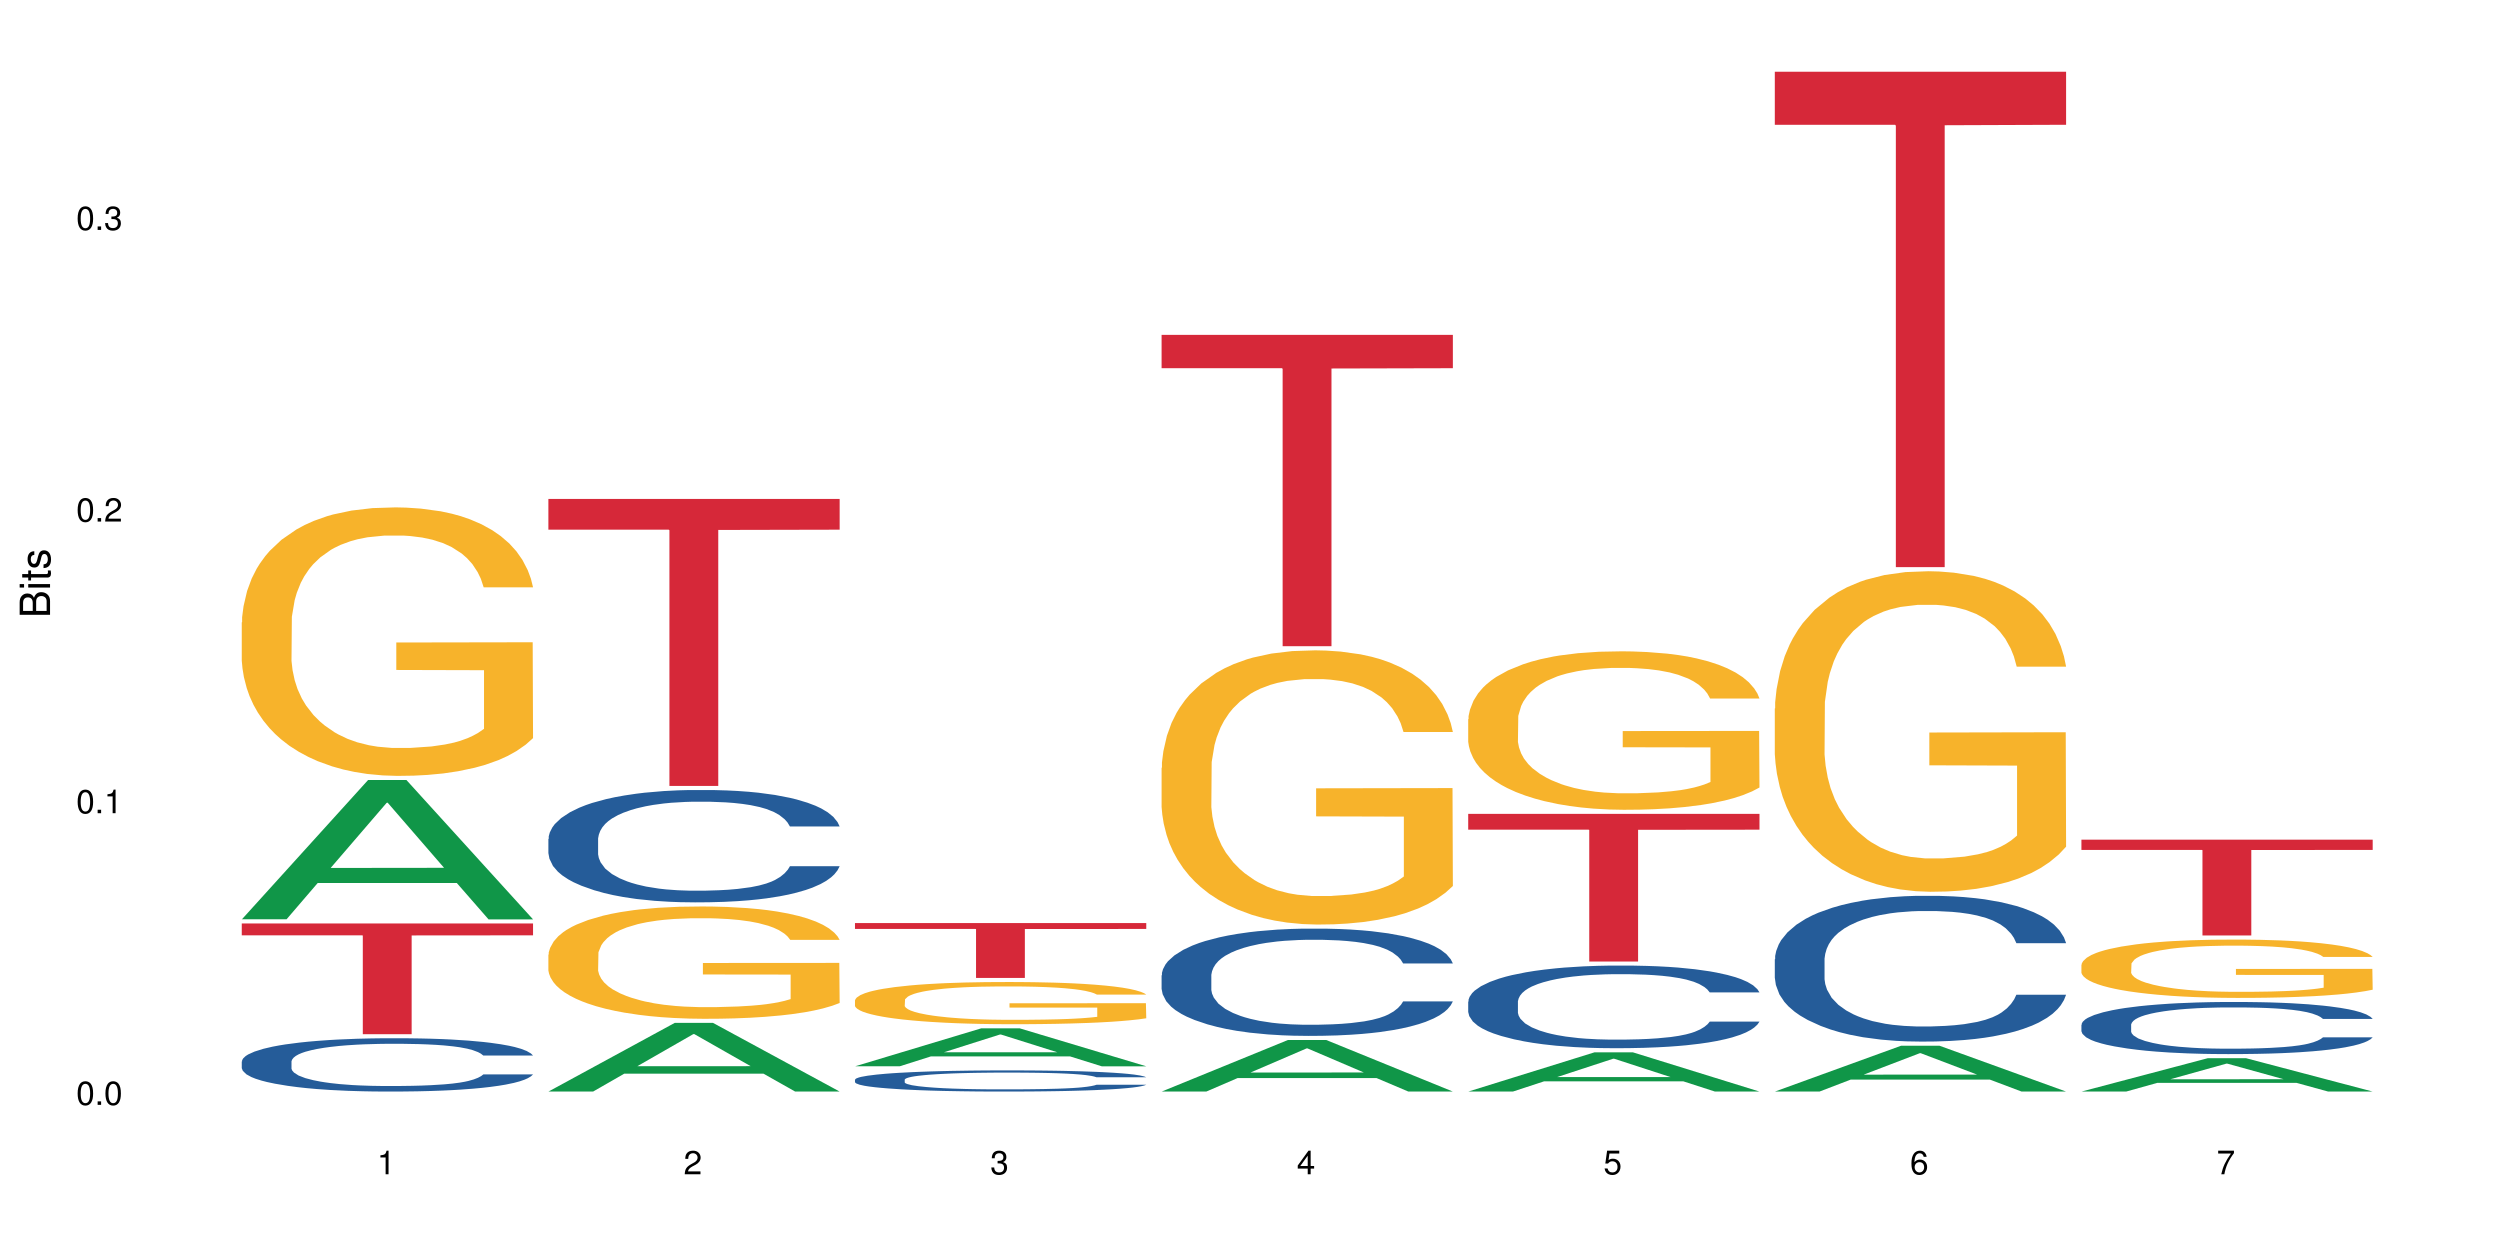 <?xml version="1.0" encoding="UTF-8"?>
<svg xmlns="http://www.w3.org/2000/svg" xmlns:xlink="http://www.w3.org/1999/xlink" width="720pt" height="360pt" viewBox="0 0 720 360" version="1.1">
<defs>
<g>
<symbol overflow="visible" id="glyph0-0">
<path style="stroke:none;" d=""/>
</symbol>
<symbol overflow="visible" id="glyph0-1">
<path style="stroke:none;" d="M 2.641 -6.797 C 2 -6.797 1.422 -6.531 1.078 -6.047 C 0.641 -5.453 0.406 -4.547 0.406 -3.297 C 0.406 -1 1.188 0.219 2.641 0.219 C 4.078 0.219 4.859 -1 4.859 -3.234 C 4.859 -4.562 4.656 -5.438 4.203 -6.047 C 3.844 -6.531 3.281 -6.797 2.641 -6.797 Z M 2.641 -6.047 C 3.547 -6.047 4 -5.125 4 -3.312 C 4 -1.375 3.562 -0.484 2.625 -0.484 C 1.734 -0.484 1.281 -1.422 1.281 -3.281 C 1.281 -5.141 1.734 -6.047 2.641 -6.047 Z M 2.641 -6.047 "/>
</symbol>
<symbol overflow="visible" id="glyph0-2">
<path style="stroke:none;" d="M 1.828 -1 L 0.828 -1 L 0.828 0 L 1.828 0 Z M 1.828 -1 "/>
</symbol>
<symbol overflow="visible" id="glyph0-3">
<path style="stroke:none;" d="M 2.484 -4.844 L 2.484 0 L 3.328 0 L 3.328 -6.797 L 2.766 -6.797 C 2.469 -5.75 2.281 -5.609 0.984 -5.453 L 0.984 -4.844 Z M 2.484 -4.844 "/>
</symbol>
<symbol overflow="visible" id="glyph0-4">
<path style="stroke:none;" d="M 4.859 -0.828 L 1.281 -0.828 C 1.359 -1.391 1.672 -1.75 2.5 -2.234 L 3.469 -2.75 C 4.406 -3.266 4.906 -3.969 4.906 -4.812 C 4.906 -5.375 4.672 -5.906 4.266 -6.266 C 3.859 -6.625 3.375 -6.797 2.719 -6.797 C 1.859 -6.797 1.219 -6.5 0.844 -5.922 C 0.609 -5.562 0.5 -5.125 0.484 -4.438 L 1.328 -4.438 C 1.359 -4.906 1.406 -5.188 1.531 -5.406 C 1.75 -5.812 2.188 -6.062 2.703 -6.062 C 3.469 -6.062 4.031 -5.516 4.031 -4.781 C 4.031 -4.25 3.719 -3.797 3.125 -3.438 L 2.234 -2.938 C 0.812 -2.141 0.406 -1.5 0.328 0 L 4.859 0 Z M 4.859 -0.828 "/>
</symbol>
<symbol overflow="visible" id="glyph0-5">
<path style="stroke:none;" d="M 2.125 -3.125 L 2.578 -3.125 C 3.516 -3.125 3.984 -2.703 3.984 -1.891 C 3.984 -1.031 3.469 -0.531 2.578 -0.531 C 1.656 -0.531 1.203 -0.984 1.156 -1.969 L 0.312 -1.969 C 0.344 -1.422 0.438 -1.078 0.609 -0.766 C 0.953 -0.109 1.625 0.219 2.547 0.219 C 3.953 0.219 4.859 -0.609 4.859 -1.906 C 4.859 -2.766 4.516 -3.25 3.703 -3.516 C 4.344 -3.766 4.656 -4.25 4.656 -4.938 C 4.656 -6.109 3.875 -6.797 2.578 -6.797 C 1.203 -6.797 0.484 -6.047 0.453 -4.609 L 1.297 -4.609 C 1.312 -5.016 1.344 -5.25 1.453 -5.453 C 1.641 -5.828 2.062 -6.062 2.594 -6.062 C 3.344 -6.062 3.797 -5.625 3.797 -4.906 C 3.797 -4.422 3.609 -4.141 3.25 -3.984 C 3.016 -3.891 2.719 -3.844 2.125 -3.844 Z M 2.125 -3.125 "/>
</symbol>
<symbol overflow="visible" id="glyph0-6">
<path style="stroke:none;" d="M 3.141 -1.625 L 3.141 0 L 3.984 0 L 3.984 -1.625 L 4.984 -1.625 L 4.984 -2.391 L 3.984 -2.391 L 3.984 -6.797 L 3.359 -6.797 L 0.266 -2.516 L 0.266 -1.625 Z M 3.141 -2.391 L 1 -2.391 L 3.141 -5.359 Z M 3.141 -2.391 "/>
</symbol>
<symbol overflow="visible" id="glyph0-7">
<path style="stroke:none;" d="M 4.562 -6.797 L 1.062 -6.797 L 0.547 -3.094 L 1.328 -3.094 C 1.719 -3.562 2.047 -3.734 2.578 -3.734 C 3.484 -3.734 4.062 -3.109 4.062 -2.094 C 4.062 -1.125 3.484 -0.531 2.578 -0.531 C 1.828 -0.531 1.375 -0.906 1.188 -1.672 L 0.328 -1.672 C 0.453 -1.109 0.547 -0.844 0.75 -0.594 C 1.125 -0.078 1.828 0.219 2.594 0.219 C 3.969 0.219 4.922 -0.781 4.922 -2.219 C 4.922 -3.562 4.031 -4.484 2.719 -4.484 C 2.25 -4.484 1.859 -4.359 1.469 -4.062 L 1.734 -5.969 L 4.562 -5.969 Z M 4.562 -6.797 "/>
</symbol>
<symbol overflow="visible" id="glyph0-8">
<path style="stroke:none;" d="M 4.781 -5.031 C 4.609 -6.141 3.891 -6.797 2.844 -6.797 C 2.094 -6.797 1.422 -6.438 1.031 -5.828 C 0.609 -5.172 0.406 -4.344 0.406 -3.094 C 0.406 -1.953 0.578 -1.234 0.984 -0.625 C 1.359 -0.078 1.953 0.219 2.703 0.219 C 3.984 0.219 4.922 -0.734 4.922 -2.078 C 4.922 -3.344 4.062 -4.234 2.844 -4.234 C 2.172 -4.234 1.641 -3.969 1.281 -3.469 C 1.281 -5.125 1.828 -6.047 2.797 -6.047 C 3.391 -6.047 3.797 -5.672 3.938 -5.031 Z M 2.734 -3.484 C 3.547 -3.484 4.062 -2.922 4.062 -2 C 4.062 -1.156 3.484 -0.531 2.703 -0.531 C 1.922 -0.531 1.328 -1.188 1.328 -2.047 C 1.328 -2.891 1.906 -3.484 2.734 -3.484 Z M 2.734 -3.484 "/>
</symbol>
<symbol overflow="visible" id="glyph0-9">
<path style="stroke:none;" d="M 4.984 -6.797 L 0.438 -6.797 L 0.438 -5.969 L 4.109 -5.969 C 2.5 -3.656 1.828 -2.234 1.328 0 L 2.219 0 C 2.594 -2.172 3.453 -4.047 4.984 -6.094 Z M 4.984 -6.797 "/>
</symbol>
<symbol overflow="visible" id="glyph1-0">
<path style="stroke:none;" d=""/>
</symbol>
<symbol overflow="visible" id="glyph1-1">
<path style="stroke:none;" d="M 0 -0.953 L 0 -4.891 C 0 -5.719 -0.234 -6.344 -0.734 -6.797 C -1.188 -7.234 -1.812 -7.469 -2.5 -7.469 C -3.547 -7.469 -4.188 -7 -4.625 -5.875 C -4.984 -6.672 -5.641 -7.094 -6.531 -7.094 C -7.156 -7.094 -7.734 -6.859 -8.141 -6.391 C -8.562 -5.938 -8.75 -5.344 -8.75 -4.5 L -8.75 -0.953 Z M -4.984 -2.062 L -7.766 -2.062 L -7.766 -4.219 C -7.766 -4.844 -7.688 -5.203 -7.453 -5.5 C -7.219 -5.812 -6.859 -5.969 -6.375 -5.969 C -5.906 -5.969 -5.531 -5.812 -5.297 -5.5 C -5.062 -5.203 -4.984 -4.844 -4.984 -4.219 Z M -0.984 -2.062 L -4 -2.062 L -4 -4.781 C -4 -5.328 -3.859 -5.688 -3.578 -5.953 C -3.297 -6.219 -2.922 -6.359 -2.484 -6.359 C -2.062 -6.359 -1.688 -6.219 -1.406 -5.953 C -1.109 -5.688 -0.984 -5.328 -0.984 -4.781 Z M -0.984 -2.062 "/>
</symbol>
<symbol overflow="visible" id="glyph1-2">
<path style="stroke:none;" d="M -6.281 -1.797 L -6.281 -0.797 L 0 -0.797 L 0 -1.797 Z M -8.75 -1.797 L -8.75 -0.797 L -7.484 -0.797 L -7.484 -1.797 Z M -8.75 -1.797 "/>
</symbol>
<symbol overflow="visible" id="glyph1-3">
<path style="stroke:none;" d="M -6.281 -3.047 L -6.281 -2.016 L -8.016 -2.016 L -8.016 -1.016 L -6.281 -1.016 L -6.281 -0.172 L -5.469 -0.172 L -5.469 -1.016 L -0.719 -1.016 C -0.078 -1.016 0.281 -1.453 0.281 -2.234 C 0.281 -2.469 0.25 -2.719 0.188 -3.047 L -0.641 -3.047 C -0.609 -2.922 -0.594 -2.766 -0.594 -2.562 C -0.594 -2.141 -0.719 -2.016 -1.156 -2.016 L -5.469 -2.016 L -5.469 -3.047 Z M -6.281 -3.047 "/>
</symbol>
<symbol overflow="visible" id="glyph1-4">
<path style="stroke:none;" d="M -4.531 -5.25 C -5.766 -5.25 -6.469 -4.422 -6.469 -2.969 C -6.469 -1.516 -5.719 -0.562 -4.547 -0.562 C -3.562 -0.562 -3.094 -1.062 -2.734 -2.562 L -2.516 -3.484 C -2.344 -4.188 -2.094 -4.469 -1.625 -4.469 C -1.047 -4.469 -0.641 -3.875 -0.641 -3 C -0.641 -2.453 -0.797 -2 -1.062 -1.75 C -1.25 -1.594 -1.422 -1.531 -1.875 -1.469 L -1.875 -0.406 C -0.422 -0.453 0.281 -1.266 0.281 -2.922 C 0.281 -4.5 -0.5 -5.516 -1.719 -5.516 C -2.656 -5.516 -3.172 -4.984 -3.469 -3.734 L -3.703 -2.766 C -3.891 -1.953 -4.156 -1.609 -4.594 -1.609 C -5.172 -1.609 -5.547 -2.125 -5.547 -2.938 C -5.547 -3.75 -5.203 -4.172 -4.531 -4.203 Z M -4.531 -5.25 "/>
</symbol>
</g>
</defs>
<g id="surface45669">
<rect x="0" y="0" width="720" height="360" style="fill:rgb(100%,100%,100%);fill-opacity:1;stroke:none;"/>
<path style=" stroke:none;fill-rule:nonzero;fill:rgb(6.275%,58.824%,28.235%);fill-opacity:1;" d="M 69.629 264.746 L 69.719 264.707 L 106.016 224.637 L 117.039 224.637 L 153.516 264.781 L 140.703 264.781 L 131.559 254.305 L 91.496 254.305 L 82.535 264.746 L 69.629 264.746 L 95.352 249.969 L 127.887 249.93 L 111.664 231.195 L 111.484 231.16 L 111.305 231.273 L 95.262 249.93 L 95.352 249.969 Z M 69.629 264.746 "/>
<path style=" stroke:none;fill-rule:nonzero;fill:rgb(14.51%,36.078%,60%);fill-opacity:1;" d="M 69.629 305.699 L 69.73 305.684 L 69.73 305.348 L 70.039 304.816 L 70.754 304.141 L 71.473 303.68 L 73.312 302.852 L 75.871 302.051 L 78.531 301.434 L 80.473 301.07 L 82.211 300.789 L 86.203 300.27 L 88.762 300.004 L 91.523 299.766 L 94.898 299.527 L 97.352 299.387 L 102.879 299.16 L 106.969 299.062 L 110.141 299.02 L 116.996 299.02 L 121.086 299.078 L 124.055 299.148 L 127.328 299.258 L 130.09 299.387 L 134.898 299.695 L 139.195 300.086 L 141.141 300.312 L 144.207 300.746 L 146.562 301.168 L 148.199 301.531 L 150.039 302.051 L 151.676 302.684 L 152.902 303.398 L 153.516 304 L 139.195 304 L 138.48 303.441 L 137.66 303.004 L 136.125 302.43 L 134.59 302.023 L 132.441 301.617 L 130.5 301.352 L 127.84 301.082 L 125.488 300.914 L 123.031 300.789 L 120.68 300.703 L 116.176 300.621 L 110.961 300.621 L 109.016 300.648 L 105.027 300.762 L 102.879 300.859 L 99.809 301.055 L 97.66 301.238 L 95.102 301.52 L 93.363 301.758 L 91.215 302.121 L 89.68 302.445 L 87.941 302.906 L 86.918 303.258 L 85.996 303.652 L 85.18 304.113 L 84.566 304.605 L 84.156 305.125 L 83.953 305.629 L 83.953 307.805 L 84.156 308.309 L 84.668 308.898 L 85.996 309.754 L 87.941 310.5 L 90.191 311.086 L 92.34 311.508 L 93.566 311.703 L 95.203 311.93 L 97.762 312.211 L 101.445 312.492 L 103.594 312.602 L 106.867 312.715 L 110.242 312.77 L 114.746 312.77 L 118.734 312.715 L 121.395 312.645 L 124.156 312.531 L 127.941 312.293 L 130.293 312.07 L 132.34 311.805 L 133.875 311.535 L 134.898 311.312 L 136.434 310.875 L 137.66 310.398 L 138.582 309.91 L 139.195 309.434 L 153.516 309.434 L 152.902 309.992 L 151.984 310.539 L 151.062 310.945 L 149.629 311.438 L 147.992 311.875 L 145.641 312.363 L 143.695 312.688 L 141.141 313.039 L 138.785 313.305 L 136.227 313.543 L 132.441 313.824 L 129.988 313.965 L 127.328 314.09 L 124.156 314.203 L 120.168 314.301 L 115.871 314.355 L 111.879 314.371 L 107.582 314.344 L 104.414 314.285 L 100.219 314.16 L 95 313.906 L 91.215 313.641 L 88.25 313.375 L 85.691 313.094 L 82.828 312.715 L 79.145 312.098 L 76.895 311.621 L 75.359 311.227 L 73.621 310.68 L 72.391 310.188 L 70.961 309.402 L 69.938 308.406 L 69.629 307.637 Z M 69.629 305.699 "/>
<path style=" stroke:none;fill-rule:nonzero;fill:rgb(96.863%,70.196%,16.863%);fill-opacity:1;" d="M 69.629 179.246 L 69.73 179.176 L 69.73 177.766 L 70.141 174.586 L 71.164 170.207 L 72.492 166.605 L 73.926 163.781 L 74.848 162.297 L 76.383 160.18 L 77.711 158.625 L 81.086 155.445 L 85.383 152.48 L 87.738 151.207 L 90.398 150.008 L 94.184 148.668 L 95.922 148.172 L 101.242 147.043 L 107.277 146.336 L 113.926 146.125 L 116.996 146.195 L 121.191 146.477 L 126.918 147.254 L 130.191 147.961 L 132.75 148.668 L 135.41 149.586 L 138.684 150.996 L 141.754 152.691 L 144.207 154.387 L 146.664 156.504 L 148.711 158.766 L 150.449 161.238 L 151.984 164.203 L 152.902 166.676 L 153.516 169.148 L 139.297 169.148 L 138.48 166.676 L 137.559 164.77 L 136.023 162.438 L 134.488 160.742 L 132.953 159.402 L 130.09 157.566 L 127.637 156.434 L 124.566 155.445 L 121.598 154.812 L 118.223 154.387 L 116.176 154.246 L 110.754 154.246 L 105.844 154.738 L 102.98 155.305 L 100.934 155.871 L 98.07 156.93 L 96.332 157.777 L 95.309 158.344 L 92.238 160.531 L 90.191 162.508 L 89.066 163.852 L 87.633 165.969 L 86.613 167.875 L 85.484 170.703 L 84.871 172.82 L 84.055 177.621 L 83.953 190.336 L 84.258 193.02 L 84.871 195.914 L 85.691 198.457 L 86.918 201.141 L 88.145 203.188 L 90.293 205.945 L 92.137 207.781 L 93.566 208.98 L 96.332 210.887 L 97.457 211.523 L 100.117 212.793 L 102.879 213.781 L 106.254 214.629 L 108.812 215.055 L 112.902 215.406 L 118.121 215.406 L 124.258 214.984 L 128.145 214.418 L 130.805 213.855 L 132.547 213.359 L 134.695 212.582 L 136.227 211.875 L 137.66 211.098 L 139.398 209.898 L 139.398 193.02 L 114.133 192.949 L 114.133 185.039 L 153.414 184.969 L 153.516 212.582 L 151.367 214.488 L 148.711 216.324 L 146.152 217.738 L 143.492 218.938 L 139.707 220.281 L 136.637 221.129 L 131.93 222.117 L 127.637 222.754 L 123.133 223.176 L 119.145 223.387 L 114.438 223.457 L 110.242 223.316 L 105.742 222.895 L 102.16 222.328 L 98.887 221.621 L 95.613 220.703 L 91.523 219.223 L 88.863 218.02 L 86.102 216.539 L 83.336 214.773 L 80.883 212.863 L 79.246 211.383 L 77.609 209.688 L 75.871 207.566 L 74.234 205.168 L 73.004 202.977 L 71.879 200.504 L 71.062 198.176 L 70.242 194.996 L 69.832 192.453 L 69.629 190.266 Z M 69.629 179.246 "/>
<path style=" stroke:none;fill-rule:nonzero;fill:rgb(83.922%,15.686%,22.353%);fill-opacity:1;" d="M 69.629 265.961 L 153.516 265.961 L 153.516 269.375 L 118.555 269.406 L 118.555 297.84 L 104.488 297.84 L 104.488 269.434 L 104.285 269.375 L 69.629 269.375 Z M 69.629 265.961 "/>
<path style=" stroke:none;fill-rule:nonzero;fill:rgb(6.275%,58.824%,28.235%);fill-opacity:1;" d="M 157.934 314.352 L 158.023 314.332 L 194.32 294.594 L 205.344 294.594 L 241.82 314.371 L 229.004 314.371 L 219.863 309.207 L 179.801 309.207 L 170.84 314.352 L 157.934 314.352 L 183.656 307.074 L 216.188 307.055 L 199.965 297.824 L 199.785 297.805 L 199.609 297.859 L 183.566 307.055 L 183.656 307.074 Z M 157.934 314.352 "/>
<path style=" stroke:none;fill-rule:nonzero;fill:rgb(14.51%,36.078%,60%);fill-opacity:1;" d="M 157.934 241.605 L 158.035 241.578 L 158.035 240.867 L 158.344 239.742 L 159.059 238.324 L 159.773 237.348 L 161.617 235.602 L 164.172 233.918 L 166.832 232.617 L 168.777 231.848 L 170.516 231.254 L 174.504 230.16 L 177.062 229.598 L 179.824 229.098 L 183.203 228.594 L 185.656 228.297 L 191.18 227.824 L 195.273 227.617 L 198.445 227.531 L 205.297 227.531 L 209.391 227.648 L 212.359 227.797 L 215.633 228.031 L 218.395 228.297 L 223.203 228.949 L 227.5 229.777 L 229.441 230.25 L 232.512 231.168 L 234.863 232.055 L 236.5 232.824 L 238.344 233.918 L 239.98 235.246 L 241.207 236.758 L 241.82 238.027 L 227.5 238.027 L 226.781 236.844 L 225.965 235.93 L 224.43 234.715 L 222.895 233.859 L 220.746 233 L 218.801 232.438 L 216.145 231.875 L 213.789 231.523 L 211.336 231.254 L 208.98 231.078 L 204.48 230.902 L 199.262 230.902 L 197.32 230.961 L 193.328 231.195 L 191.18 231.402 L 188.113 231.816 L 185.965 232.203 L 183.406 232.793 L 181.668 233.297 L 179.52 234.066 L 177.984 234.746 L 176.246 235.723 L 175.223 236.461 L 174.301 237.289 L 173.484 238.266 L 172.867 239.301 L 172.461 240.395 L 172.254 241.457 L 172.254 246.043 L 172.461 247.105 L 172.973 248.348 L 174.301 250.152 L 176.246 251.719 L 178.496 252.961 L 180.645 253.848 L 181.871 254.262 L 183.508 254.734 L 186.066 255.328 L 189.75 255.918 L 191.898 256.156 L 195.172 256.391 L 198.547 256.512 L 203.047 256.512 L 207.039 256.391 L 209.699 256.246 L 212.461 256.008 L 216.246 255.504 L 218.598 255.031 L 220.645 254.469 L 222.18 253.906 L 223.203 253.434 L 224.734 252.52 L 225.965 251.512 L 226.883 250.477 L 227.5 249.473 L 241.82 249.473 L 241.207 250.656 L 240.285 251.809 L 239.367 252.664 L 237.934 253.699 L 236.297 254.617 L 233.945 255.652 L 232 256.332 L 229.441 257.07 L 227.09 257.633 L 224.531 258.137 L 220.746 258.727 L 218.293 259.023 L 215.633 259.289 L 212.461 259.527 L 208.469 259.734 L 204.172 259.852 L 200.184 259.883 L 195.887 259.824 L 192.715 259.703 L 188.52 259.438 L 183.305 258.906 L 179.52 258.344 L 176.551 257.781 L 173.992 257.191 L 171.129 256.391 L 167.445 255.09 L 165.195 254.086 L 163.66 253.258 L 161.922 252.105 L 160.695 251.07 L 159.262 249.414 L 158.238 247.312 L 157.934 245.688 Z M 157.934 241.605 "/>
<path style=" stroke:none;fill-rule:nonzero;fill:rgb(96.863%,70.196%,16.863%);fill-opacity:1;" d="M 157.934 274.918 L 158.035 274.887 L 158.035 274.297 L 158.445 272.969 L 159.469 271.137 L 160.797 269.629 L 162.23 268.449 L 163.148 267.828 L 164.684 266.941 L 166.016 266.289 L 169.391 264.961 L 173.688 263.719 L 176.039 263.188 L 178.699 262.688 L 182.484 262.125 L 184.223 261.918 L 189.543 261.445 L 195.578 261.148 L 202.23 261.062 L 205.297 261.09 L 209.492 261.207 L 215.223 261.535 L 218.496 261.828 L 221.055 262.125 L 223.715 262.508 L 226.988 263.102 L 230.055 263.809 L 232.512 264.52 L 234.965 265.406 L 237.012 266.352 L 238.75 267.383 L 240.285 268.625 L 241.207 269.66 L 241.82 270.691 L 227.602 270.691 L 226.781 269.66 L 225.863 268.859 L 224.328 267.887 L 222.793 267.176 L 221.258 266.617 L 218.395 265.848 L 215.938 265.375 L 212.867 264.961 L 209.902 264.695 L 206.527 264.52 L 204.48 264.457 L 199.059 264.457 L 194.148 264.664 L 191.285 264.902 L 189.238 265.137 L 186.371 265.582 L 184.633 265.938 L 183.609 266.172 L 180.543 267.09 L 178.496 267.914 L 177.371 268.477 L 175.938 269.363 L 174.914 270.16 L 173.789 271.344 L 173.176 272.23 L 172.355 274.238 L 172.254 279.555 L 172.562 280.68 L 173.176 281.891 L 173.992 282.953 L 175.223 284.078 L 176.449 284.934 L 178.598 286.086 L 180.438 286.855 L 181.871 287.355 L 184.633 288.152 L 185.758 288.422 L 188.418 288.953 L 191.18 289.367 L 194.559 289.719 L 197.113 289.898 L 201.207 290.047 L 206.426 290.047 L 212.562 289.867 L 216.449 289.633 L 219.109 289.395 L 220.848 289.188 L 222.996 288.863 L 224.531 288.566 L 225.965 288.242 L 227.703 287.742 L 227.703 280.68 L 202.434 280.648 L 202.434 277.34 L 241.719 277.312 L 241.82 288.863 L 239.672 289.66 L 237.012 290.43 L 234.453 291.02 L 231.797 291.523 L 228.012 292.082 L 224.941 292.438 L 220.234 292.852 L 215.938 293.117 L 211.438 293.297 L 207.445 293.383 L 202.742 293.414 L 198.547 293.355 L 194.047 293.176 L 190.465 292.941 L 187.191 292.645 L 183.918 292.262 L 179.824 291.641 L 177.164 291.137 L 174.402 290.52 L 171.641 289.777 L 169.188 288.98 L 167.551 288.359 L 165.914 287.652 L 164.172 286.766 L 162.535 285.762 L 161.309 284.844 L 160.184 283.812 L 159.363 282.836 L 158.547 281.508 L 158.137 280.441 L 157.934 279.527 Z M 157.934 274.918 "/>
<path style=" stroke:none;fill-rule:nonzero;fill:rgb(83.922%,15.686%,22.353%);fill-opacity:1;" d="M 157.934 143.699 L 241.82 143.699 L 241.82 152.547 L 206.859 152.625 L 206.859 226.352 L 192.793 226.352 L 192.793 152.703 L 192.59 152.547 L 157.934 152.547 Z M 157.934 143.699 "/>
<path style=" stroke:none;fill-rule:nonzero;fill:rgb(6.275%,58.824%,28.235%);fill-opacity:1;" d="M 246.234 307.086 L 246.324 307.078 L 282.625 296.152 L 293.648 296.152 L 330.125 307.098 L 317.309 307.098 L 308.168 304.242 L 268.105 304.242 L 259.141 307.086 L 246.234 307.086 L 271.957 303.059 L 304.492 303.047 L 288.27 297.941 L 288.09 297.934 L 287.91 297.961 L 271.867 303.047 L 271.957 303.059 Z M 246.234 307.086 "/>
<path style=" stroke:none;fill-rule:nonzero;fill:rgb(14.51%,36.078%,60%);fill-opacity:1;" d="M 246.234 310.93 L 246.34 310.922 L 246.34 310.789 L 246.645 310.578 L 247.359 310.309 L 248.078 310.125 L 249.918 309.797 L 252.477 309.48 L 255.137 309.234 L 257.078 309.09 L 258.82 308.98 L 262.809 308.773 L 265.367 308.668 L 268.129 308.57 L 271.504 308.477 L 273.961 308.422 L 279.484 308.332 L 283.578 308.293 L 286.746 308.277 L 293.602 308.277 L 297.695 308.301 L 300.66 308.328 L 303.934 308.371 L 306.695 308.422 L 311.504 308.543 L 315.801 308.699 L 317.746 308.789 L 320.812 308.961 L 323.168 309.129 L 324.805 309.273 L 326.645 309.48 L 328.281 309.73 L 329.512 310.016 L 330.125 310.254 L 315.801 310.254 L 315.086 310.031 L 314.266 309.859 L 312.734 309.629 L 311.199 309.469 L 309.051 309.309 L 307.105 309.203 L 304.445 309.094 L 302.094 309.027 L 299.637 308.98 L 297.285 308.945 L 292.785 308.91 L 287.566 308.91 L 285.621 308.922 L 281.633 308.969 L 279.484 309.008 L 276.414 309.086 L 274.266 309.156 L 271.711 309.27 L 269.969 309.363 L 267.82 309.508 L 266.289 309.637 L 264.547 309.82 L 263.523 309.957 L 262.605 310.113 L 261.785 310.297 L 261.172 310.492 L 260.762 310.699 L 260.559 310.898 L 260.559 311.766 L 260.762 311.965 L 261.273 312.199 L 262.605 312.539 L 264.547 312.832 L 266.797 313.066 L 268.945 313.234 L 270.176 313.312 L 271.812 313.402 L 274.367 313.512 L 278.051 313.625 L 280.199 313.668 L 283.473 313.715 L 286.852 313.734 L 291.352 313.734 L 295.34 313.715 L 298 313.684 L 300.762 313.641 L 304.547 313.547 L 306.902 313.457 L 308.949 313.352 L 310.48 313.246 L 311.504 313.156 L 313.039 312.984 L 314.266 312.793 L 315.188 312.598 L 315.801 312.41 L 330.125 312.41 L 329.512 312.633 L 328.59 312.852 L 327.668 313.012 L 326.238 313.207 L 324.602 313.379 L 322.246 313.574 L 320.305 313.703 L 317.746 313.84 L 315.391 313.949 L 312.836 314.043 L 309.051 314.152 L 306.594 314.211 L 303.934 314.258 L 300.762 314.305 L 296.773 314.344 L 292.477 314.363 L 288.488 314.371 L 284.191 314.359 L 281.02 314.336 L 276.824 314.285 L 271.605 314.188 L 267.82 314.082 L 264.855 313.977 L 262.297 313.863 L 259.434 313.715 L 255.75 313.469 L 253.5 313.277 L 251.965 313.121 L 250.227 312.906 L 248.996 312.711 L 247.566 312.398 L 246.543 312.004 L 246.234 311.695 Z M 246.234 310.93 "/>
<path style=" stroke:none;fill-rule:nonzero;fill:rgb(96.863%,70.196%,16.863%);fill-opacity:1;" d="M 246.234 288.027 L 246.34 288.016 L 246.34 287.793 L 246.746 287.293 L 247.77 286.605 L 249.102 286.039 L 250.531 285.594 L 251.453 285.363 L 252.988 285.027 L 254.316 284.785 L 257.695 284.285 L 261.992 283.82 L 264.344 283.617 L 267.004 283.43 L 270.789 283.219 L 272.527 283.141 L 277.848 282.965 L 283.883 282.852 L 290.531 282.82 L 293.602 282.832 L 297.797 282.875 L 303.523 282.996 L 306.801 283.109 L 309.355 283.219 L 312.016 283.363 L 315.289 283.586 L 318.359 283.852 L 320.812 284.117 L 323.27 284.449 L 325.316 284.805 L 327.055 285.195 L 328.59 285.66 L 329.512 286.051 L 330.125 286.438 L 315.902 286.438 L 315.086 286.051 L 314.164 285.75 L 312.629 285.383 L 311.094 285.117 L 309.562 284.906 L 306.695 284.617 L 304.242 284.441 L 301.172 284.285 L 298.207 284.184 L 294.828 284.117 L 292.785 284.098 L 287.363 284.098 L 282.449 284.172 L 279.586 284.262 L 277.539 284.352 L 274.676 284.52 L 272.938 284.652 L 271.914 284.738 L 268.844 285.082 L 266.797 285.395 L 265.672 285.605 L 264.242 285.938 L 263.219 286.238 L 262.094 286.684 L 261.48 287.016 L 260.66 287.77 L 260.559 289.77 L 260.863 290.191 L 261.48 290.645 L 262.297 291.047 L 263.523 291.465 L 264.754 291.789 L 266.902 292.223 L 268.742 292.512 L 270.176 292.699 L 272.938 293 L 274.062 293.098 L 276.723 293.297 L 279.484 293.453 L 282.859 293.586 L 285.418 293.652 L 289.512 293.711 L 294.727 293.711 L 300.867 293.641 L 304.754 293.555 L 307.414 293.465 L 309.152 293.387 L 311.301 293.266 L 312.836 293.152 L 314.266 293.031 L 316.008 292.844 L 316.008 290.191 L 290.738 290.18 L 290.738 288.938 L 330.023 288.926 L 330.125 293.266 L 327.977 293.566 L 325.316 293.852 L 322.758 294.074 L 320.098 294.266 L 316.312 294.477 L 313.242 294.609 L 308.539 294.762 L 304.242 294.863 L 299.738 294.93 L 295.75 294.965 L 291.043 294.973 L 286.852 294.953 L 282.348 294.887 L 278.77 294.797 L 275.496 294.688 L 272.223 294.543 L 268.129 294.309 L 265.469 294.121 L 262.707 293.887 L 259.945 293.609 L 257.488 293.309 L 255.852 293.078 L 254.215 292.809 L 252.477 292.477 L 250.84 292.098 L 249.613 291.754 L 248.488 291.367 L 247.668 291 L 246.852 290.5 L 246.441 290.102 L 246.234 289.758 Z M 246.234 288.027 "/>
<path style=" stroke:none;fill-rule:nonzero;fill:rgb(83.922%,15.686%,22.353%);fill-opacity:1;" d="M 246.234 265.848 L 330.125 265.848 L 330.125 267.539 L 295.16 267.555 L 295.16 281.641 L 281.098 281.641 L 281.098 267.566 L 280.891 267.539 L 246.234 267.539 Z M 246.234 265.848 "/>
<path style=" stroke:none;fill-rule:nonzero;fill:rgb(6.275%,58.824%,28.235%);fill-opacity:1;" d="M 334.539 314.355 L 334.629 314.344 L 370.926 299.52 L 381.949 299.52 L 418.426 314.371 L 405.609 314.371 L 396.469 310.492 L 356.406 310.492 L 347.445 314.355 L 334.539 314.355 L 360.262 308.891 L 392.793 308.875 L 376.574 301.945 L 376.395 301.93 L 376.215 301.973 L 360.172 308.875 L 360.262 308.891 Z M 334.539 314.355 "/>
<path style=" stroke:none;fill-rule:nonzero;fill:rgb(14.51%,36.078%,60%);fill-opacity:1;" d="M 334.539 280.891 L 334.641 280.863 L 334.641 280.188 L 334.949 279.113 L 335.664 277.758 L 336.379 276.828 L 338.223 275.16 L 340.781 273.551 L 343.441 272.309 L 345.383 271.574 L 347.121 271.012 L 351.113 269.965 L 353.668 269.43 L 356.434 268.949 L 359.809 268.469 L 362.262 268.188 L 367.789 267.734 L 371.879 267.539 L 375.051 267.453 L 381.906 267.453 L 385.996 267.566 L 388.965 267.707 L 392.238 267.934 L 395 268.188 L 399.809 268.809 L 404.105 269.598 L 406.047 270.051 L 409.117 270.926 L 411.469 271.773 L 413.109 272.508 L 414.949 273.551 L 416.586 274.82 L 417.812 276.262 L 418.426 277.477 L 404.105 277.477 L 403.391 276.348 L 402.57 275.473 L 401.035 274.312 L 399.5 273.496 L 397.352 272.676 L 395.41 272.141 L 392.75 271.605 L 390.395 271.266 L 387.941 271.012 L 385.59 270.84 L 381.086 270.672 L 375.871 270.672 L 373.926 270.73 L 369.938 270.953 L 367.789 271.152 L 364.719 271.547 L 362.57 271.914 L 360.012 272.48 L 358.273 272.957 L 356.125 273.691 L 354.59 274.344 L 352.852 275.273 L 351.828 275.98 L 350.906 276.77 L 350.09 277.703 L 349.477 278.691 L 349.066 279.734 L 348.863 280.75 L 348.863 285.125 L 349.066 286.145 L 349.578 287.328 L 350.906 289.051 L 352.852 290.547 L 355.102 291.734 L 357.25 292.578 L 358.477 292.977 L 360.113 293.426 L 362.672 293.992 L 366.355 294.555 L 368.504 294.781 L 371.777 295.008 L 375.152 295.121 L 379.656 295.121 L 383.645 295.008 L 386.305 294.867 L 389.066 294.641 L 392.852 294.16 L 395.203 293.707 L 397.25 293.172 L 398.785 292.637 L 399.809 292.184 L 401.344 291.309 L 402.57 290.348 L 403.492 289.359 L 404.105 288.402 L 418.426 288.402 L 417.812 289.531 L 416.895 290.633 L 415.973 291.449 L 414.539 292.438 L 412.902 293.312 L 410.551 294.301 L 408.605 294.949 L 406.047 295.656 L 403.695 296.191 L 401.137 296.672 L 397.352 297.238 L 394.898 297.52 L 392.238 297.773 L 389.066 298 L 385.078 298.199 L 380.781 298.309 L 376.789 298.34 L 372.492 298.281 L 369.32 298.168 L 365.129 297.914 L 359.91 297.406 L 356.125 296.871 L 353.16 296.336 L 350.602 295.77 L 347.734 295.008 L 344.055 293.766 L 341.801 292.805 L 340.27 292.016 L 338.527 290.914 L 337.301 289.926 L 335.867 288.344 L 334.848 286.34 L 334.539 284.789 Z M 334.539 280.891 "/>
<path style=" stroke:none;fill-rule:nonzero;fill:rgb(96.863%,70.196%,16.863%);fill-opacity:1;" d="M 334.539 221.121 L 334.641 221.051 L 334.641 219.605 L 335.051 216.359 L 336.074 211.891 L 337.402 208.211 L 338.836 205.324 L 339.758 203.812 L 341.293 201.648 L 342.621 200.059 L 345.996 196.812 L 350.293 193.785 L 352.648 192.488 L 355.305 191.262 L 359.09 189.891 L 360.832 189.387 L 366.152 188.23 L 372.188 187.512 L 378.836 187.293 L 381.906 187.367 L 386.102 187.652 L 391.828 188.449 L 395.102 189.168 L 397.66 189.891 L 400.32 190.828 L 403.594 192.27 L 406.664 194 L 409.117 195.734 L 411.574 197.895 L 413.617 200.203 L 415.359 202.73 L 416.895 205.758 L 417.812 208.281 L 418.426 210.809 L 404.207 210.809 L 403.391 208.281 L 402.469 206.336 L 400.934 203.957 L 399.398 202.223 L 397.863 200.855 L 395 198.977 L 392.543 197.824 L 389.477 196.812 L 386.508 196.164 L 383.133 195.734 L 381.086 195.59 L 375.664 195.59 L 370.754 196.094 L 367.891 196.672 L 365.844 197.246 L 362.98 198.328 L 361.238 199.195 L 360.219 199.773 L 357.148 202.008 L 355.102 204.027 L 353.977 205.398 L 352.543 207.562 L 351.52 209.508 L 350.395 212.395 L 349.781 214.559 L 348.965 219.461 L 348.863 232.445 L 349.168 235.188 L 349.781 238.145 L 350.602 240.742 L 351.828 243.48 L 353.055 245.574 L 355.203 248.387 L 357.047 250.262 L 358.477 251.488 L 361.238 253.434 L 362.367 254.086 L 365.023 255.383 L 367.789 256.395 L 371.164 257.258 L 373.723 257.691 L 377.812 258.051 L 383.031 258.051 L 389.168 257.617 L 393.055 257.043 L 395.715 256.465 L 397.457 255.961 L 399.605 255.168 L 401.137 254.445 L 402.57 253.652 L 404.309 252.426 L 404.309 235.188 L 379.039 235.113 L 379.039 227.035 L 418.324 226.965 L 418.426 255.168 L 416.277 257.113 L 413.617 258.988 L 411.062 260.434 L 408.402 261.656 L 404.617 263.027 L 401.547 263.895 L 396.84 264.902 L 392.543 265.555 L 388.043 265.984 L 384.055 266.203 L 379.348 266.273 L 375.152 266.129 L 370.652 265.699 L 367.07 265.121 L 363.797 264.398 L 360.523 263.461 L 356.434 261.945 L 353.773 260.719 L 351.012 259.207 L 348.246 257.402 L 345.793 255.453 L 344.156 253.941 L 342.52 252.211 L 340.781 250.047 L 339.145 247.594 L 337.914 245.355 L 336.789 242.832 L 335.973 240.453 L 335.152 237.207 L 334.742 234.609 L 334.539 232.375 Z M 334.539 221.121 "/>
<path style=" stroke:none;fill-rule:nonzero;fill:rgb(83.922%,15.686%,22.353%);fill-opacity:1;" d="M 334.539 96.445 L 418.426 96.445 L 418.426 106.043 L 383.465 106.129 L 383.465 186.113 L 369.398 186.113 L 369.398 106.211 L 369.195 106.043 L 334.539 106.043 Z M 334.539 96.445 "/>
<path style=" stroke:none;fill-rule:nonzero;fill:rgb(6.275%,58.824%,28.235%);fill-opacity:1;" d="M 422.844 314.359 L 422.934 314.348 L 459.23 303.066 L 470.254 303.066 L 506.73 314.371 L 493.914 314.371 L 484.773 311.418 L 444.711 311.418 L 435.75 314.359 L 422.844 314.359 L 448.566 310.199 L 481.098 310.188 L 464.875 304.914 L 464.695 304.902 L 464.52 304.934 L 448.477 310.188 L 448.566 310.199 Z M 422.844 314.359 "/>
<path style=" stroke:none;fill-rule:nonzero;fill:rgb(14.51%,36.078%,60%);fill-opacity:1;" d="M 422.844 288.445 L 422.945 288.426 L 422.945 287.902 L 423.25 287.078 L 423.969 286.031 L 424.684 285.316 L 426.523 284.031 L 429.082 282.793 L 431.742 281.836 L 433.688 281.27 L 435.426 280.836 L 439.414 280.031 L 441.973 279.617 L 444.734 279.246 L 448.109 278.879 L 450.566 278.66 L 456.09 278.312 L 460.184 278.16 L 463.355 278.094 L 470.207 278.094 L 474.301 278.184 L 477.266 278.289 L 480.543 278.465 L 483.305 278.66 L 488.113 279.141 L 492.406 279.746 L 494.352 280.098 L 497.422 280.77 L 499.773 281.422 L 501.41 281.988 L 503.254 282.793 L 504.891 283.77 L 506.117 284.879 L 506.73 285.816 L 492.406 285.816 L 491.691 284.945 L 490.875 284.27 L 489.34 283.379 L 487.805 282.75 L 485.656 282.117 L 483.711 281.707 L 481.051 281.293 L 478.699 281.031 L 476.246 280.836 L 473.891 280.703 L 469.391 280.574 L 464.172 280.574 L 462.23 280.617 L 458.238 280.793 L 456.09 280.945 L 453.023 281.25 L 450.875 281.531 L 448.316 281.965 L 446.578 282.336 L 444.43 282.902 L 442.895 283.402 L 441.156 284.117 L 440.133 284.664 L 439.211 285.273 L 438.391 285.988 L 437.777 286.75 L 437.371 287.555 L 437.164 288.336 L 437.164 291.707 L 437.371 292.492 L 437.883 293.406 L 439.211 294.73 L 441.156 295.883 L 443.406 296.797 L 445.555 297.449 L 446.781 297.754 L 448.418 298.102 L 450.977 298.535 L 454.66 298.973 L 456.809 299.145 L 460.082 299.32 L 463.457 299.406 L 467.957 299.406 L 471.949 299.32 L 474.609 299.211 L 477.371 299.035 L 481.156 298.668 L 483.508 298.32 L 485.555 297.906 L 487.09 297.492 L 488.113 297.145 L 489.645 296.473 L 490.875 295.73 L 491.793 294.969 L 492.406 294.23 L 506.73 294.23 L 506.117 295.102 L 505.195 295.949 L 504.273 296.578 L 502.844 297.34 L 501.207 298.016 L 498.852 298.777 L 496.91 299.277 L 494.352 299.82 L 492 300.234 L 489.441 300.602 L 485.656 301.039 L 483.199 301.254 L 480.543 301.449 L 477.371 301.625 L 473.379 301.777 L 469.082 301.863 L 465.094 301.887 L 460.797 301.844 L 457.625 301.754 L 453.43 301.559 L 448.215 301.168 L 444.43 300.754 L 441.461 300.34 L 438.902 299.906 L 436.039 299.32 L 432.355 298.363 L 430.105 297.625 L 428.57 297.016 L 426.832 296.168 L 425.605 295.406 L 424.172 294.188 L 423.148 292.645 L 422.844 291.449 Z M 422.844 288.445 "/>
<path style=" stroke:none;fill-rule:nonzero;fill:rgb(96.863%,70.196%,16.863%);fill-opacity:1;" d="M 422.844 207.125 L 422.945 207.086 L 422.945 206.25 L 423.355 204.375 L 424.375 201.793 L 425.707 199.668 L 427.141 198 L 428.059 197.125 L 429.594 195.875 L 430.926 194.957 L 434.301 193.082 L 438.598 191.332 L 440.949 190.578 L 443.609 189.871 L 447.395 189.078 L 449.133 188.789 L 454.453 188.121 L 460.488 187.703 L 467.141 187.578 L 470.207 187.621 L 474.402 187.789 L 480.133 188.246 L 483.406 188.664 L 485.965 189.078 L 488.621 189.621 L 491.898 190.453 L 494.965 191.457 L 497.422 192.457 L 499.875 193.707 L 501.922 195.039 L 503.66 196.5 L 505.195 198.25 L 506.117 199.707 L 506.73 201.168 L 492.512 201.168 L 491.691 199.707 L 490.77 198.582 L 489.238 197.207 L 487.703 196.207 L 486.168 195.414 L 483.305 194.332 L 480.848 193.664 L 477.777 193.082 L 474.812 192.707 L 471.438 192.457 L 469.391 192.371 L 463.969 192.371 L 459.059 192.664 L 456.191 192.996 L 454.148 193.332 L 451.281 193.957 L 449.543 194.457 L 448.52 194.789 L 445.453 196.082 L 443.406 197.25 L 442.281 198.039 L 440.848 199.289 L 439.824 200.418 L 438.699 202.082 L 438.086 203.332 L 437.266 206.168 L 437.164 213.672 L 437.473 215.254 L 438.086 216.965 L 438.902 218.465 L 440.133 220.047 L 441.359 221.258 L 443.508 222.883 L 445.348 223.965 L 446.781 224.676 L 449.543 225.801 L 450.668 226.176 L 453.328 226.926 L 456.09 227.508 L 459.465 228.008 L 462.023 228.258 L 466.117 228.465 L 471.332 228.465 L 477.473 228.215 L 481.359 227.883 L 484.02 227.551 L 485.758 227.258 L 487.906 226.801 L 489.441 226.383 L 490.875 225.926 L 492.613 225.215 L 492.613 215.254 L 467.344 215.211 L 467.344 210.543 L 506.629 210.504 L 506.73 226.801 L 504.582 227.926 L 501.922 229.008 L 499.363 229.844 L 496.703 230.551 L 492.918 231.344 L 489.852 231.844 L 485.145 232.426 L 480.848 232.801 L 476.348 233.051 L 472.355 233.176 L 467.652 233.219 L 463.457 233.137 L 458.957 232.887 L 455.375 232.551 L 452.102 232.133 L 448.828 231.594 L 444.734 230.719 L 442.074 230.008 L 439.312 229.133 L 436.551 228.09 L 434.094 226.965 L 432.457 226.09 L 430.82 225.09 L 429.082 223.84 L 427.445 222.422 L 426.219 221.133 L 425.094 219.672 L 424.273 218.297 L 423.457 216.422 L 423.047 214.922 L 422.844 213.629 Z M 422.844 207.125 "/>
<path style=" stroke:none;fill-rule:nonzero;fill:rgb(83.922%,15.686%,22.353%);fill-opacity:1;" d="M 422.844 234.398 L 506.73 234.398 L 506.73 238.949 L 471.77 238.988 L 471.77 276.914 L 457.703 276.914 L 457.703 239.027 L 457.5 238.949 L 422.844 238.949 Z M 422.844 234.398 "/>
<path style=" stroke:none;fill-rule:nonzero;fill:rgb(6.275%,58.824%,28.235%);fill-opacity:1;" d="M 511.145 314.359 L 511.234 314.348 L 547.531 301.164 L 558.559 301.164 L 595.035 314.371 L 582.219 314.371 L 573.074 310.922 L 533.016 310.922 L 524.051 314.359 L 511.145 314.359 L 536.867 309.496 L 569.402 309.484 L 553.18 303.324 L 553 303.309 L 552.82 303.348 L 536.777 309.484 L 536.867 309.496 Z M 511.145 314.359 "/>
<path style=" stroke:none;fill-rule:nonzero;fill:rgb(14.51%,36.078%,60%);fill-opacity:1;" d="M 511.145 276.273 L 511.246 276.234 L 511.246 275.316 L 511.555 273.855 L 512.27 272.016 L 512.988 270.75 L 514.828 268.484 L 517.387 266.297 L 520.047 264.609 L 521.988 263.613 L 523.73 262.844 L 527.719 261.426 L 530.277 260.695 L 533.039 260.043 L 536.414 259.391 L 538.871 259.008 L 544.395 258.395 L 548.484 258.125 L 551.656 258.012 L 558.512 258.012 L 562.605 258.164 L 565.57 258.355 L 568.844 258.664 L 571.605 259.008 L 576.414 259.852 L 580.711 260.926 L 582.656 261.543 L 585.723 262.73 L 588.078 263.883 L 589.715 264.879 L 591.555 266.297 L 593.191 268.023 L 594.422 269.98 L 595.035 271.633 L 580.711 271.633 L 579.996 270.098 L 579.176 268.906 L 577.641 267.336 L 576.109 266.223 L 573.961 265.109 L 572.016 264.379 L 569.355 263.652 L 567.004 263.191 L 564.547 262.844 L 562.195 262.617 L 557.691 262.387 L 552.477 262.387 L 550.531 262.461 L 546.543 262.77 L 544.395 263.039 L 541.324 263.574 L 539.176 264.074 L 536.617 264.84 L 534.879 265.492 L 532.73 266.492 L 531.195 267.371 L 529.457 268.641 L 528.434 269.598 L 527.516 270.672 L 526.695 271.938 L 526.082 273.281 L 525.672 274.703 L 525.469 276.082 L 525.469 282.031 L 525.672 283.41 L 526.184 285.023 L 527.516 287.363 L 529.457 289.395 L 531.707 291.008 L 533.855 292.16 L 535.086 292.695 L 536.723 293.309 L 539.277 294.078 L 542.961 294.844 L 545.109 295.152 L 548.383 295.457 L 551.762 295.613 L 556.262 295.613 L 560.25 295.457 L 562.91 295.266 L 565.672 294.961 L 569.457 294.309 L 571.812 293.695 L 573.855 292.965 L 575.391 292.234 L 576.414 291.621 L 577.949 290.434 L 579.176 289.129 L 580.098 287.785 L 580.711 286.48 L 595.035 286.48 L 594.422 288.016 L 593.5 289.512 L 592.578 290.625 L 591.145 291.969 L 589.508 293.156 L 587.156 294.5 L 585.211 295.383 L 582.656 296.34 L 580.301 297.07 L 577.746 297.723 L 573.961 298.488 L 571.504 298.875 L 568.844 299.219 L 565.672 299.527 L 561.684 299.793 L 557.387 299.949 L 553.398 299.984 L 549.102 299.91 L 545.93 299.754 L 541.734 299.41 L 536.516 298.719 L 532.73 297.992 L 529.766 297.262 L 527.207 296.496 L 524.344 295.457 L 520.66 293.77 L 518.41 292.465 L 516.875 291.391 L 515.137 289.895 L 513.906 288.551 L 512.477 286.402 L 511.453 283.68 L 511.145 281.57 Z M 511.145 276.273 "/>
<path style=" stroke:none;fill-rule:nonzero;fill:rgb(96.863%,70.196%,16.863%);fill-opacity:1;" d="M 511.145 204.051 L 511.246 203.969 L 511.246 202.281 L 511.656 198.488 L 512.68 193.262 L 514.012 188.961 L 515.441 185.59 L 516.363 183.816 L 517.898 181.289 L 519.227 179.434 L 522.605 175.641 L 526.898 172.098 L 529.254 170.582 L 531.914 169.148 L 535.699 167.547 L 537.438 166.957 L 542.758 165.605 L 548.793 164.762 L 555.441 164.512 L 558.512 164.594 L 562.707 164.934 L 568.434 165.859 L 571.707 166.703 L 574.266 167.547 L 576.926 168.641 L 580.199 170.328 L 583.27 172.352 L 585.723 174.375 L 588.18 176.902 L 590.227 179.602 L 591.965 182.555 L 593.5 186.094 L 594.422 189.047 L 595.035 191.996 L 580.812 191.996 L 579.996 189.047 L 579.074 186.77 L 577.539 183.988 L 576.004 181.965 L 574.473 180.359 L 571.605 178.168 L 569.152 176.82 L 566.082 175.641 L 563.117 174.879 L 559.738 174.375 L 557.691 174.207 L 552.27 174.207 L 547.359 174.797 L 544.496 175.473 L 542.449 176.145 L 539.586 177.41 L 537.848 178.422 L 536.824 179.098 L 533.754 181.711 L 531.707 184.07 L 530.582 185.672 L 529.152 188.203 L 528.129 190.477 L 527.004 193.852 L 526.391 196.379 L 525.57 202.113 L 525.469 217.289 L 525.773 220.492 L 526.391 223.949 L 527.207 226.984 L 528.434 230.188 L 529.664 232.633 L 531.812 235.922 L 533.652 238.113 L 535.086 239.547 L 537.848 241.824 L 538.973 242.582 L 541.633 244.102 L 544.395 245.281 L 547.77 246.293 L 550.328 246.797 L 554.418 247.219 L 559.637 247.219 L 565.773 246.715 L 569.664 246.039 L 572.324 245.367 L 574.062 244.773 L 576.211 243.848 L 577.746 243.004 L 579.176 242.078 L 580.914 240.645 L 580.914 220.492 L 555.648 220.41 L 555.648 210.965 L 594.93 210.883 L 595.035 243.848 L 592.887 246.125 L 590.227 248.316 L 587.668 250.004 L 585.008 251.438 L 581.223 253.039 L 578.152 254.051 L 573.449 255.23 L 569.152 255.988 L 564.648 256.496 L 560.66 256.746 L 555.953 256.832 L 551.762 256.664 L 547.258 256.156 L 543.68 255.484 L 540.402 254.641 L 537.129 253.543 L 533.039 251.773 L 530.379 250.34 L 527.617 248.57 L 524.855 246.461 L 522.398 244.184 L 520.762 242.414 L 519.125 240.391 L 517.387 237.863 L 515.75 234.996 L 514.523 232.383 L 513.395 229.43 L 512.578 226.648 L 511.758 222.855 L 511.352 219.82 L 511.145 217.207 Z M 511.145 204.051 "/>
<path style=" stroke:none;fill-rule:nonzero;fill:rgb(83.922%,15.686%,22.353%);fill-opacity:1;" d="M 511.145 20.664 L 595.035 20.664 L 595.035 35.934 L 560.07 36.07 L 560.07 163.332 L 546.004 163.332 L 546.004 36.203 L 545.801 35.934 L 511.145 35.934 Z M 511.145 20.664 "/>
<path style=" stroke:none;fill-rule:nonzero;fill:rgb(6.275%,58.824%,28.235%);fill-opacity:1;" d="M 599.449 314.363 L 599.539 314.352 L 635.836 304.762 L 646.859 304.762 L 683.336 314.371 L 670.52 314.371 L 661.379 311.863 L 621.316 311.863 L 612.355 314.363 L 599.449 314.363 L 625.172 310.824 L 657.703 310.816 L 641.484 306.332 L 641.305 306.32 L 641.125 306.348 L 625.082 310.816 L 625.172 310.824 Z M 599.449 314.363 "/>
<path style=" stroke:none;fill-rule:nonzero;fill:rgb(14.51%,36.078%,60%);fill-opacity:1;" d="M 599.449 295.105 L 599.551 295.094 L 599.551 294.762 L 599.859 294.242 L 600.574 293.582 L 601.289 293.133 L 603.133 292.32 L 605.688 291.539 L 608.348 290.938 L 610.293 290.582 L 612.031 290.305 L 616.023 289.797 L 618.578 289.539 L 621.34 289.305 L 624.719 289.07 L 627.172 288.934 L 632.695 288.715 L 636.789 288.617 L 639.961 288.578 L 646.816 288.578 L 650.906 288.633 L 653.875 288.699 L 657.148 288.812 L 659.91 288.934 L 664.719 289.234 L 669.016 289.621 L 670.957 289.84 L 674.027 290.266 L 676.379 290.676 L 678.016 291.031 L 679.859 291.539 L 681.496 292.156 L 682.723 292.855 L 683.336 293.445 L 669.016 293.445 L 668.297 292.898 L 667.48 292.473 L 665.945 291.91 L 664.41 291.512 L 662.262 291.113 L 660.32 290.855 L 657.66 290.594 L 655.305 290.43 L 652.852 290.305 L 650.496 290.223 L 645.996 290.141 L 640.777 290.141 L 638.836 290.168 L 634.844 290.277 L 632.695 290.375 L 629.629 290.566 L 627.48 290.746 L 624.922 291.02 L 623.184 291.254 L 621.035 291.609 L 619.5 291.926 L 617.762 292.375 L 616.738 292.719 L 615.816 293.105 L 615 293.555 L 614.387 294.035 L 613.977 294.543 L 613.77 295.039 L 613.77 297.164 L 613.977 297.656 L 614.488 298.234 L 615.816 299.07 L 617.762 299.797 L 620.012 300.371 L 622.16 300.785 L 623.387 300.977 L 625.023 301.195 L 627.582 301.469 L 631.266 301.742 L 633.414 301.855 L 636.688 301.965 L 640.062 302.02 L 644.562 302.02 L 648.555 301.965 L 651.215 301.895 L 653.977 301.785 L 657.762 301.551 L 660.113 301.332 L 662.16 301.07 L 663.695 300.812 L 664.719 300.594 L 666.254 300.168 L 667.48 299.699 L 668.402 299.219 L 669.016 298.754 L 683.336 298.754 L 682.723 299.301 L 681.801 299.836 L 680.883 300.234 L 679.449 300.715 L 677.812 301.141 L 675.461 301.621 L 673.516 301.938 L 670.957 302.277 L 668.605 302.539 L 666.047 302.773 L 662.262 303.047 L 659.809 303.184 L 657.148 303.309 L 653.977 303.418 L 649.988 303.512 L 645.691 303.566 L 641.699 303.582 L 637.402 303.555 L 634.23 303.5 L 630.039 303.375 L 624.82 303.129 L 621.035 302.867 L 618.066 302.609 L 615.512 302.332 L 612.645 301.965 L 608.965 301.359 L 606.711 300.895 L 605.18 300.508 L 603.438 299.977 L 602.211 299.496 L 600.777 298.727 L 599.754 297.754 L 599.449 297 Z M 599.449 295.105 "/>
<path style=" stroke:none;fill-rule:nonzero;fill:rgb(96.863%,70.196%,16.863%);fill-opacity:1;" d="M 599.449 277.793 L 599.551 277.777 L 599.551 277.469 L 599.961 276.781 L 600.984 275.828 L 602.312 275.047 L 603.746 274.434 L 604.668 274.109 L 606.199 273.648 L 607.531 273.312 L 610.906 272.621 L 615.203 271.977 L 617.555 271.699 L 620.215 271.441 L 624 271.148 L 625.742 271.043 L 631.059 270.797 L 637.098 270.641 L 643.746 270.598 L 646.816 270.613 L 651.008 270.672 L 656.738 270.84 L 660.012 270.996 L 662.57 271.148 L 665.23 271.348 L 668.504 271.656 L 671.57 272.023 L 674.027 272.391 L 676.484 272.852 L 678.527 273.344 L 680.27 273.879 L 681.801 274.523 L 682.723 275.062 L 683.336 275.598 L 669.117 275.598 L 668.297 275.062 L 667.379 274.648 L 665.844 274.141 L 664.309 273.773 L 662.773 273.48 L 659.91 273.082 L 657.453 272.836 L 654.387 272.621 L 651.418 272.484 L 648.043 272.391 L 645.996 272.359 L 640.574 272.359 L 635.664 272.469 L 632.801 272.59 L 630.754 272.715 L 627.891 272.945 L 626.148 273.129 L 625.125 273.25 L 622.059 273.727 L 620.012 274.156 L 618.887 274.449 L 617.453 274.906 L 616.43 275.32 L 615.305 275.938 L 614.691 276.395 L 613.875 277.441 L 613.77 280.203 L 614.078 280.785 L 614.691 281.414 L 615.512 281.965 L 616.738 282.551 L 617.965 282.996 L 620.113 283.594 L 621.957 283.992 L 623.387 284.254 L 626.148 284.668 L 627.273 284.805 L 629.934 285.082 L 632.695 285.297 L 636.074 285.48 L 638.629 285.57 L 642.723 285.648 L 647.941 285.648 L 654.078 285.559 L 657.965 285.434 L 660.625 285.312 L 662.363 285.203 L 664.512 285.035 L 666.047 284.883 L 667.48 284.715 L 669.219 284.453 L 669.219 280.785 L 643.949 280.77 L 643.949 279.051 L 683.234 279.035 L 683.336 285.035 L 681.188 285.449 L 678.527 285.848 L 675.973 286.156 L 673.312 286.418 L 669.527 286.707 L 666.457 286.891 L 661.75 287.105 L 657.453 287.246 L 652.953 287.336 L 648.965 287.383 L 644.258 287.398 L 640.062 287.367 L 635.562 287.277 L 631.98 287.152 L 628.707 287 L 625.434 286.801 L 621.34 286.477 L 618.684 286.215 L 615.918 285.895 L 613.156 285.512 L 610.703 285.098 L 609.066 284.773 L 607.43 284.406 L 605.688 283.945 L 604.051 283.426 L 602.824 282.949 L 601.699 282.41 L 600.883 281.906 L 600.062 281.215 L 599.652 280.66 L 599.449 280.188 Z M 599.449 277.793 "/>
<path style=" stroke:none;fill-rule:nonzero;fill:rgb(83.922%,15.686%,22.353%);fill-opacity:1;" d="M 599.449 241.824 L 683.336 241.824 L 683.336 244.777 L 648.375 244.805 L 648.375 269.418 L 634.309 269.418 L 634.309 244.832 L 634.105 244.777 L 599.449 244.777 Z M 599.449 241.824 "/>
<g style="fill:rgb(0%,0%,0%);fill-opacity:1;">
  <use xlink:href="#glyph0-1" x="21.957" y="318.198"/>
  <use xlink:href="#glyph0-2" x="27.291" y="318.198"/>
  <use xlink:href="#glyph0-1" x="29.958" y="318.198"/>
</g>
<g style="fill:rgb(0%,0%,0%);fill-opacity:1;">
  <use xlink:href="#glyph0-1" x="21.957" y="234.206"/>
  <use xlink:href="#glyph0-2" x="27.291" y="234.206"/>
  <use xlink:href="#glyph0-3" x="29.958" y="234.206"/>
</g>
<g style="fill:rgb(0%,0%,0%);fill-opacity:1;">
  <use xlink:href="#glyph0-1" x="21.957" y="150.21"/>
  <use xlink:href="#glyph0-2" x="27.291" y="150.21"/>
  <use xlink:href="#glyph0-4" x="29.958" y="150.21"/>
</g>
<g style="fill:rgb(0%,0%,0%);fill-opacity:1;">
  <use xlink:href="#glyph0-1" x="21.957" y="66.218"/>
  <use xlink:href="#glyph0-2" x="27.291" y="66.218"/>
  <use xlink:href="#glyph0-5" x="29.958" y="66.218"/>
</g>
<g style="fill:rgb(0%,0%,0%);fill-opacity:1;">
  <use xlink:href="#glyph0-3" x="108.574" y="338.19"/>
</g>
<g style="fill:rgb(0%,0%,0%);fill-opacity:1;">
  <use xlink:href="#glyph0-4" x="196.875" y="338.19"/>
</g>
<g style="fill:rgb(0%,0%,0%);fill-opacity:1;">
  <use xlink:href="#glyph0-5" x="285.18" y="338.19"/>
</g>
<g style="fill:rgb(0%,0%,0%);fill-opacity:1;">
  <use xlink:href="#glyph0-6" x="373.484" y="338.19"/>
</g>
<g style="fill:rgb(0%,0%,0%);fill-opacity:1;">
  <use xlink:href="#glyph0-7" x="461.785" y="338.19"/>
</g>
<g style="fill:rgb(0%,0%,0%);fill-opacity:1;">
  <use xlink:href="#glyph0-8" x="550.09" y="338.19"/>
</g>
<g style="fill:rgb(0%,0%,0%);fill-opacity:1;">
  <use xlink:href="#glyph0-9" x="638.395" y="338.19"/>
</g>
<g style="fill:rgb(0%,0%,0%);fill-opacity:1;">
  <use xlink:href="#glyph1-1" x="14.412" y="178.016"/>
  <use xlink:href="#glyph1-2" x="14.412" y="170.012"/>
  <use xlink:href="#glyph1-3" x="14.412" y="167.348"/>
  <use xlink:href="#glyph1-4" x="14.412" y="164.012"/>
</g>
</g>
</svg>
